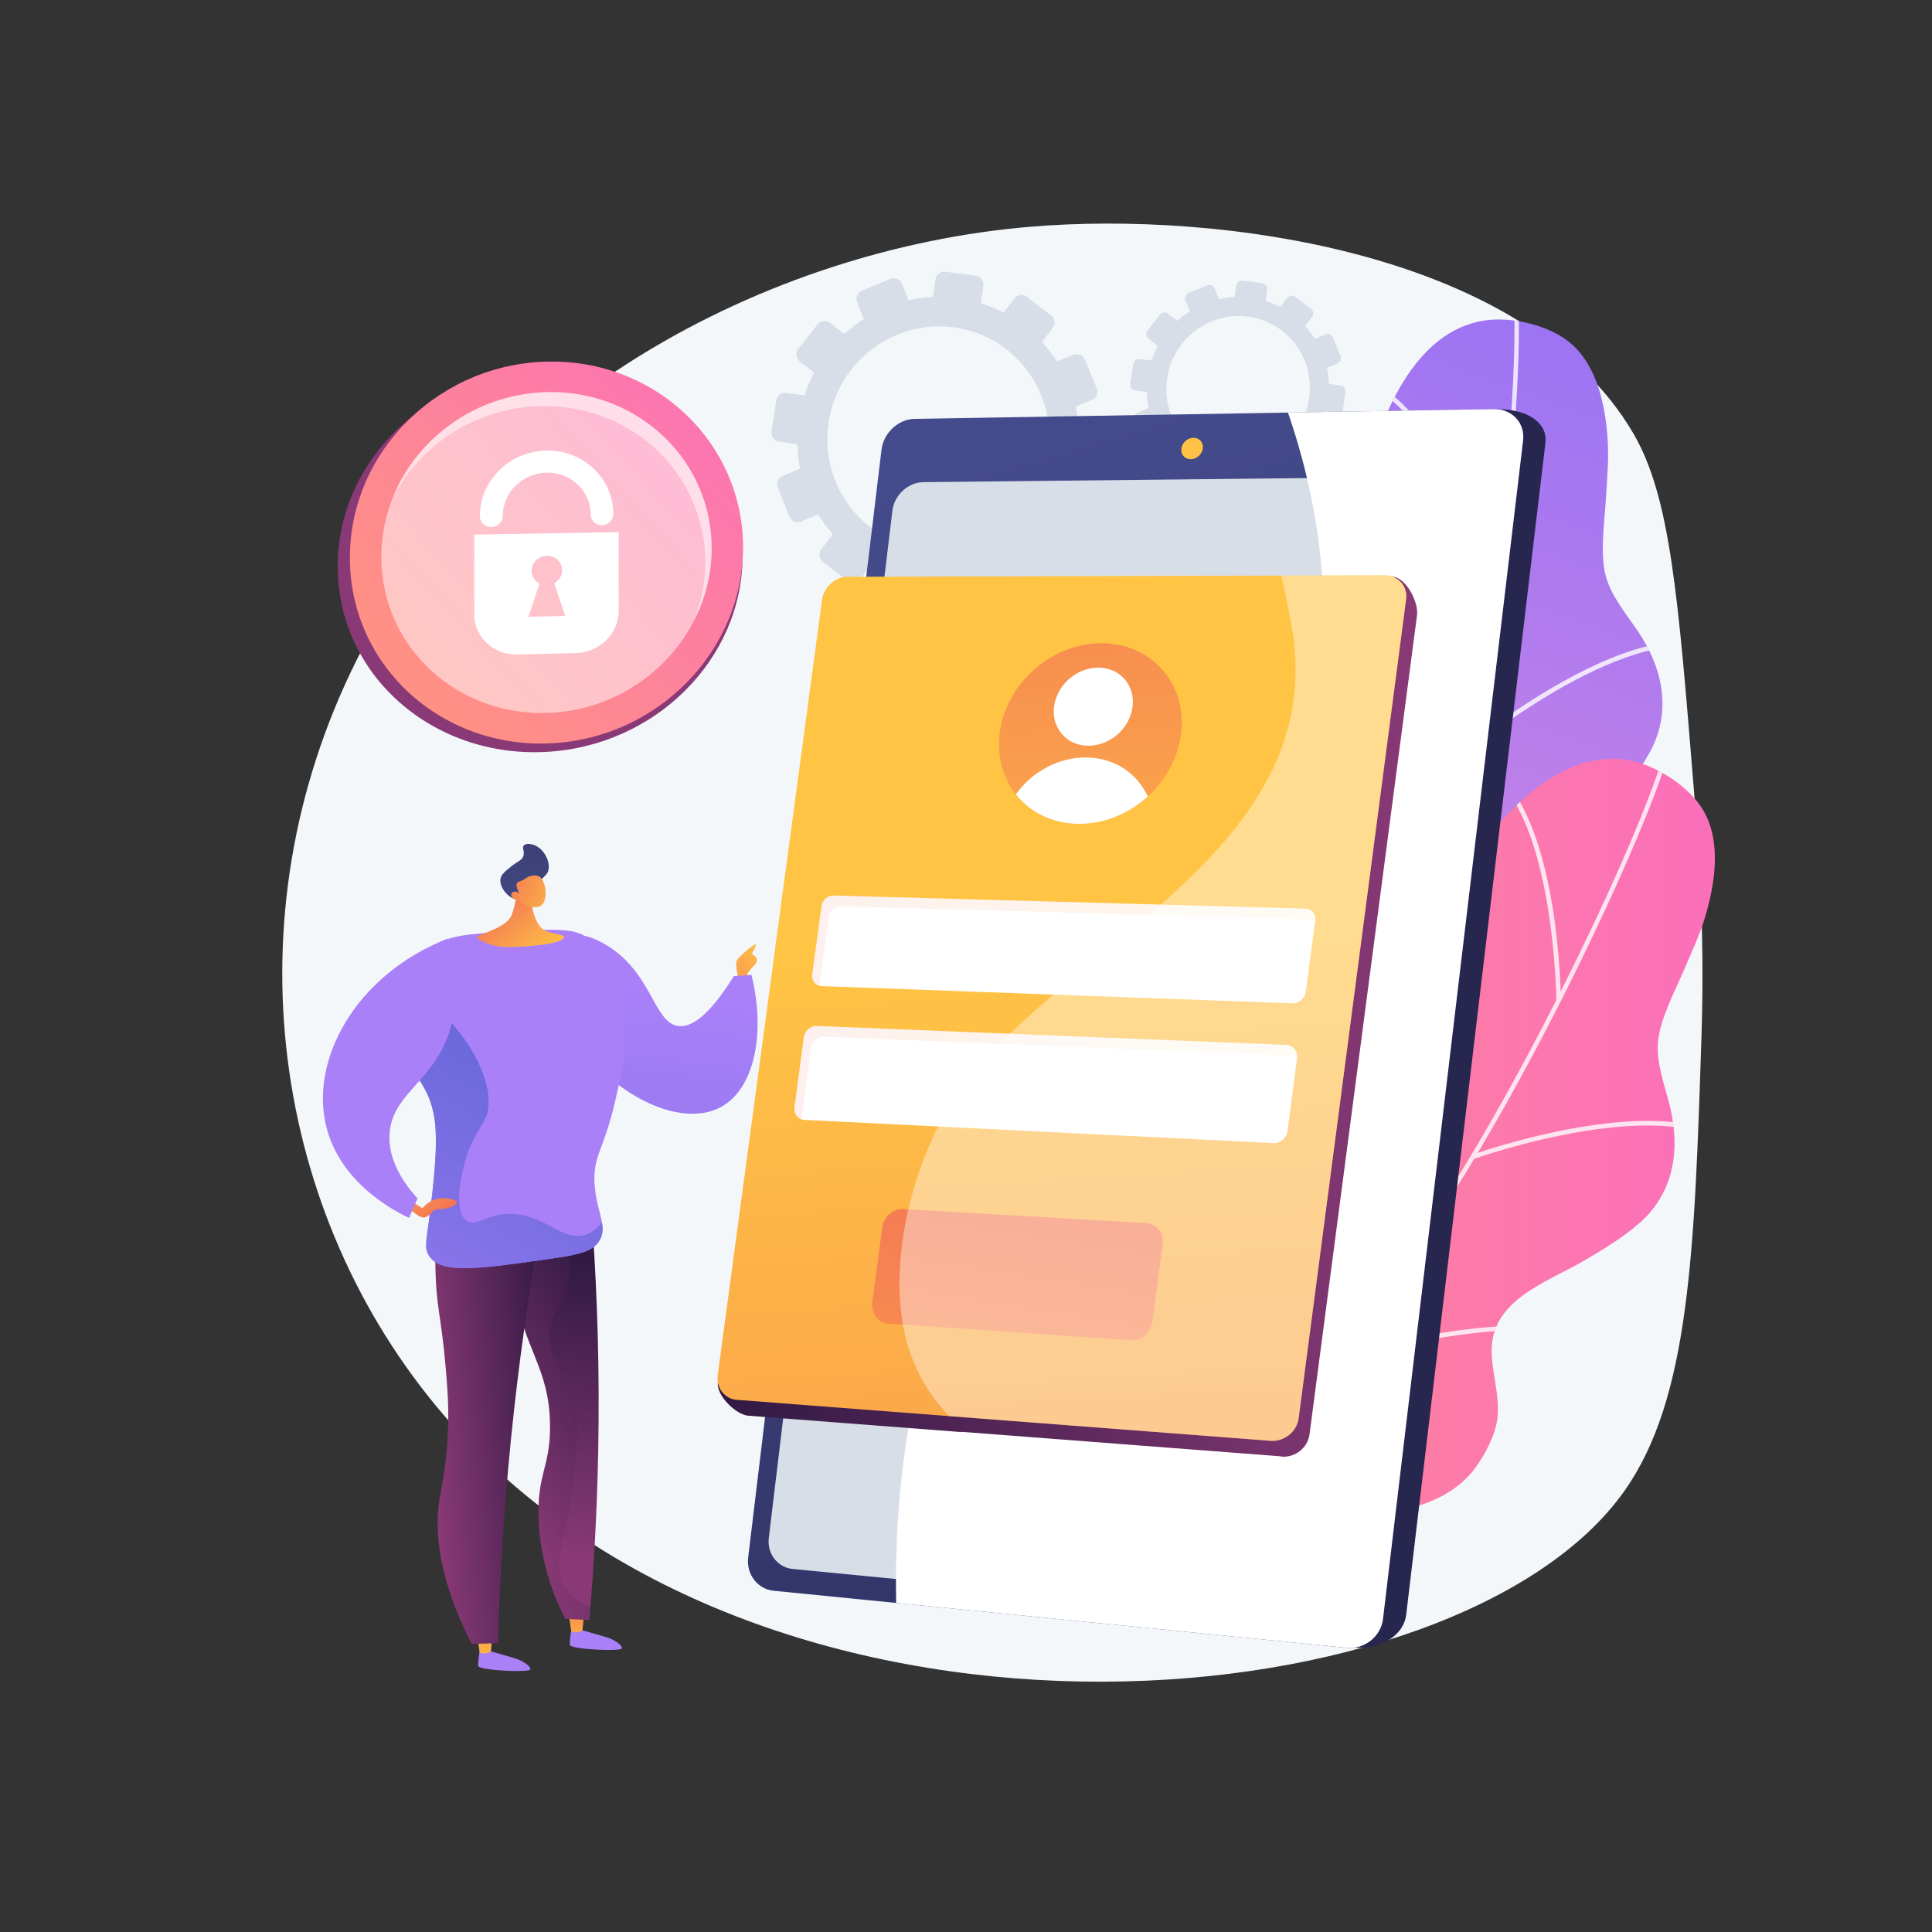 <?xml version="1.0" encoding="utf-8"?>
<!-- Generator: Adobe Illustrator 23.0.3, SVG Export Plug-In . SVG Version: 6.00 Build 0)  -->
<svg version="1.1" xmlns="http://www.w3.org/2000/svg" xmlns:xlink="http://www.w3.org/1999/xlink" x="0px" y="0px"
	 viewBox="0 0 3710 3710" style="enable-background:new 0 0 3710 3710;" xml:space="preserve">
<rect x="0" y="0" width="3710" height="3710" fill="#333333" stroke="none"/>
<style type="text/css">
	.st0{fill:#F4F7FA;}
	.st1{opacity:0.8;clip-path:url(#SVGID_3_);}
	.st2{fill:#FFFFFF;}
	.st3{opacity:0.8;clip-path:url(#SVGID_6_);}
	.st4{fill:#D8DEE8;}
	.st5{fill:url(#SVGID_7_);}
	.st6{fill:url(#SVGID_8_);}
	.st7{fill:url(#SVGID_9_);}
	.st8{fill:url(#SVGID_10_);}
	.st9{fill:url(#SVGID_11_);}
	.st10{opacity:0.5;}
	.st11{opacity:0.5;fill:#FFFFFF;}
	.st12{fill:url(#SVGID_12_);}
	.st13{fill:url(#SVGID_13_);}
	.st14{fill:url(#SVGID_14_);}
	.st15{fill:url(#SVGID_15_);}
	.st16{fill:url(#SVGID_16_);}
	.st17{fill:url(#SVGID_17_);}
	.st18{opacity:0.3;fill:url(#SVGID_18_);}
	.st19{fill:url(#SVGID_19_);}
	.st20{fill:url(#SVGID_20_);}
	.st21{fill:url(#SVGID_21_);}
	.st22{fill:url(#SVGID_22_);}
	.st23{fill:url(#SVGID_23_);}
	.st24{fill:url(#SVGID_24_);}
	.st25{fill:url(#SVGID_25_);}
	.st26{fill:url(#SVGID_26_);}
	.st27{fill:url(#SVGID_27_);}
	.st28{fill:url(#SVGID_28_);}
	.st29{fill:url(#SVGID_29_);}
	.st30{opacity:0.1;fill:url(#SVGID_30_);}
	.st31{opacity:0.1;fill:url(#SVGID_31_);}
	.st32{fill:url(#SVGID_32_);}
	.st33{fill:url(#SVGID_33_);}
	.st34{opacity:0.4;fill:#FFFFFF;}
</style>
<g id="Background">
</g>
<g id="Illustration">
	<g>
		<path class="st0" d="M3252.48,1513.54c-30.3-373.58-45.45-560.37-115.97-681.22c-201.91-346.03-788.95-428.32-1159.71-396.77
			c-496.36,42.24-1064.19,327.58-1314.14,878.5c-227.02,500.39-122.34,1066.8,219.73,1437.32
			c627.07,679.22,1920.57,557.95,2236.55,112.26c126.1-177.87,135.19-461.97,148.55-879.3
			C3273.9,1783.43,3261.38,1623.35,3252.48,1513.54z"/>
		<g>
			<g>
				<g>
					<defs>
						<path id="SVGID_1_" d="M3014.62,657.9c-32.09-26.55-80.77-41.01-121.92-43.93c-291.69-20.67-334.26,589.04-289.55,725.3
							c44.71,136.26,15.74,181.01-213.99,252.29c-229.73,71.29-119.52,208.55-91.52,288.82c28,80.27,83.45,148.08-84.02,227.84
							c-167.47,79.76-109.27,129.18-109.27,129.18s308.84,315.91,291.78,214.77c-17.06-101.14,13.85-253.86,290.75-265.47
							c119.27-5,301.91-61.89,342.35-189.6c9.42-29.74,15.97-75.16,8.81-105.94c-9.94-42.7-37.96-76.34-53.52-116.53
							c-36.26-93.65,54.69-162.23,107.03-224.83c27.33-32.68,54.64-66.19,75.56-103.45c43.45-77.36,27.18-160.32-20.13-231.63
							c-22.69-34.19-54.21-70.47-64.11-111.26c-10.63-43.81-1.36-103.67,1.16-148.74c1.98-35.35,5.35-70.56,3.36-106
							C3083.7,782.82,3068.27,702.29,3014.62,657.9z"/>
					</defs>
					<linearGradient id="SVGID_2_" gradientUnits="userSpaceOnUse" x1="2417.04" y1="2448.956" x2="3147.429" y2="476.332">
						<stop  offset="3.597120e-03" style="stop-color:#E38DDD"/>
						<stop  offset="1" style="stop-color:#9571F6"/>
					</linearGradient>
					<use xlink:href="#SVGID_1_"  style="overflow:visible;fill:url(#SVGID_2_);"/>
					<clipPath id="SVGID_3_">
						<use xlink:href="#SVGID_1_"  style="overflow:visible;"/>
					</clipPath>
					<g class="st1">
						<g>
							<path class="st2" d="M2080.06,2414.71c-2,0.72-4.27-0.13-5.28-2.06c-1.1-2.11-0.29-4.72,1.82-5.82
								c1.3-0.68,131.32-69.07,276.36-181.71c133.65-103.79,307.76-267.44,378.25-457.69c58.88-158.89,112.57-421.57,147.32-720.67
								c31.16-268.21,36.08-466.57,22.83-503.39c-0.81-2.24,0.36-4.71,2.6-5.52c2.24-0.81,4.71,0.36,5.52,2.6
								c15.49,43.08,5.66,265.91-22.38,507.31c-34.82,299.76-88.69,563.16-147.8,722.67c-71.22,192.2-246.59,357.11-381.17,461.6
								c-145.64,113.08-276.23,181.76-277.53,182.44C2080.43,2414.56,2080.25,2414.64,2080.06,2414.71z"/>
						</g>
						<g>
							<path class="st2" d="M2878.06,1098.75c-2.23,0.8-4.5,0.18-5.32-2.05c-1.08-2.95-109.82-295.5-250.04-361.55
								c-2.16-1.01-3.03-3.45-2.02-5.61c1.02-2.16,3.61-3.01,5.76-2c143.43,67.56,249.91,353.97,254.38,366.16
								c0.82,2.24-0.5,4.24-2.74,5.04C2878.08,1098.74,2878.07,1098.75,2878.06,1098.75z"/>
						</g>
						<g>
							<path class="st2" d="M2825.04,1438.02c-1.66,0.6-3.6,0.13-4.79-1.32c-1.51-1.84-1.25-4.56,0.59-6.07
								c0.8-0.66,80.86-66.33,179.64-121.44c133.47-74.46,235.76-95.25,304.02-61.78c2.14,1.05,3.02,3.63,1.97,5.77
								c-1.05,2.14-3.63,3.02-5.77,1.97c-157.06-77-471.23,179.53-474.38,182.13C2825.93,1437.61,2825.49,1437.85,2825.04,1438.02z"
								/>
						</g>
						<g>
							<path class="st2" d="M2476.48,2131.49c-0.44,0.16-0.9,0.24-1.39,0.25c-2.38,0.04-4.34-1.86-4.38-4.25
								c-0.02-1.25-2.24-126.77-28.51-259.03c-24.09-121.26-73.83-273.15-173.99-308.15c-2.25-0.79-3.44-3.25-2.65-5.49
								c0.78-2.25,3.25-3.44,5.49-2.65c83.52,29.18,143.95,135.07,179.63,314.73c26.41,133.01,28.63,259.2,28.65,260.46
								C2479.36,2129.25,2478.17,2130.88,2476.48,2131.49z"/>
						</g>
						<g>
							<path class="st2" d="M2654.71,1928.7c-1.75,0.63-3.77,0.07-4.93-1.5c-1.42-1.92-1.01-4.62,0.9-6.03
								c13.89-10.27,341.53-251.14,469.3-228.14c2.35,0.42,3.9,2.67,3.48,5.01c-0.42,2.35-2.66,3.91-5.01,3.48
								c-124.15-22.35-459.27,224.09-462.64,226.58C2655.46,1928.37,2655.09,1928.56,2654.71,1928.7z"/>
						</g>
					</g>
				</g>
			</g>
			<g>
				<g>
					<defs>
						<path id="SVGID_4_" d="M3270.63,1555.93c-21.21-35.84-62.13-65.92-99.86-82.59c-267.5-118.15-513.86,441.19-517.9,584.54
							s-46.44,175.65-286.73,165c-240.3-10.65-183.04,155.8-183.85,240.82c-0.81,85.01,28.42,167.58-156.16,185.97
							c-184.58,18.39-146.54,84.58-146.54,84.58s183.73,401.78,201.9,300.83c18.17-100.95,98.93-234.2,363.42-151.42
							c113.92,35.65,305.04,43.92,386.32-62.57c18.93-24.8,40.46-65.32,44.13-96.71c5.09-43.54-9.89-84.68-10.94-127.77
							c-2.44-100.4,106.36-134.16,176.79-175.35c36.77-21.5,73.81-43.8,106.11-71.78c67.06-58.09,79.83-141.66,59.44-224.77
							c-9.78-39.85-27.17-84.66-22.68-126.39c4.82-44.82,33.8-98.02,51.42-139.58c13.82-32.59,28.91-64.59,39.03-98.61
							C3293.37,1696.85,3306.09,1615.85,3270.63,1555.93z"/>
					</defs>
					<linearGradient id="SVGID_5_" gradientUnits="userSpaceOnUse" x1="1876.349" y1="2254.209" x2="3293.075" y2="2254.209">
						<stop  offset="0" style="stop-color:#FF9085"/>
						<stop  offset="1" style="stop-color:#FB6FBB"/>
					</linearGradient>
					<use xlink:href="#SVGID_4_"  style="overflow:visible;fill:url(#SVGID_5_);"/>
					<clipPath id="SVGID_6_">
						<use xlink:href="#SVGID_4_"  style="overflow:visible;"/>
					</clipPath>
					<g class="st3">
						<g>
							<path class="st2" d="M1796.74,2892.87c-2.12,0-3.97-1.57-4.27-3.73c-0.32-2.36,1.33-4.54,3.69-4.86
								c1.45-0.2,146.94-20.56,321.54-77.48c160.88-52.44,380.1-147.53,510.81-302.7c109.17-129.6,248.58-358.61,382.48-628.31
								c120.07-241.84,191.82-426.84,191.82-465.97c0-2.38,1.93-4.31,4.31-4.31c2.38,0,4.31,1.93,4.31,4.31
								c0,45.78-84.65,252.14-192.72,469.81c-134.2,270.29-274.02,499.93-383.61,630.03c-132.05,156.76-352.88,252.6-514.88,305.39
								c-175.31,57.13-321.44,77.57-322.9,77.77C1797.13,2892.86,1796.94,2892.87,1796.74,2892.87z"/>
						</g>
						<g>
							<path class="st2" d="M2992.95,1925.45c-2.37,0-4.3-1.8-4.31-4.17c-0.02-3.14-3.35-315.45-112.95-425.05
								c-1.68-1.68-1.68-4.39,0-6.07c1.69-1.68,4.41-1.67,6.1,0.01c112.11,112.11,115.39,418.07,115.48,431.05
								c0.02,2.38-1.9,4.23-4.29,4.23C2992.97,1925.45,2992.96,1925.45,2992.95,1925.45z"/>
						</g>
						<g>
							<path class="st2" d="M2828.26,2225.88c-1.77,0-3.43-1.1-4.06-2.86c-0.8-2.24,0.36-4.71,2.61-5.52
								c0.97-0.35,98.53-35.06,210.14-53.49c150.79-24.91,254.08-9.85,307,44.74c1.66,1.71,1.61,4.44-0.1,6.1
								c-1.71,1.66-4.44,1.61-6.1-0.1c-121.74-125.6-504.18,9.49-508.03,10.87C2829.23,2225.8,2828.74,2225.88,2828.26,2225.88z"/>
						</g>
						<g>
							<path class="st2" d="M2265.61,2760.5c-0.46,0-0.93-0.08-1.4-0.23c-2.25-0.77-3.46-3.22-2.68-5.48
								c0.4-1.19,40.79-120.05,60.82-253.4c18.36-122.26,22.95-282.02-59.46-348.85c-1.85-1.5-2.13-4.22-0.63-6.07
								c1.5-1.85,4.22-2.14,6.07-0.63c68.72,55.72,89.76,175.82,62.53,356.94c-20.15,134.1-60.76,253.6-61.17,254.8
								C2269.08,2759.37,2267.4,2760.5,2265.61,2760.5z"/>
						</g>
						<g>
							<path class="st2" d="M2501.94,2629.98c-1.86,0-3.57-1.21-4.13-3.08c-0.69-2.28,0.61-4.69,2.89-5.37
								c16.54-4.96,406.36-120.76,518.81-55.88c2.06,1.19,2.77,3.83,1.58,5.89c-1.19,2.06-3.83,2.77-5.89,1.58
								c-109.27-63.04-508.01,55.47-512.02,56.67C2502.76,2629.92,2502.35,2629.98,2501.94,2629.98z"/>
						</g>
					</g>
				</g>
			</g>
		</g>
		<g>
			<g>
				<path class="st4" d="M2373.95,548.29l-3.08,22.06c-10.23,0.47-20.29,1.79-30.08,3.99l-8.34-20.58
					c-2.27-5.61-8.7-8.28-14.35-5.95l-35.37,14.57c-5.66,2.33-8.42,8.79-6.16,14.41l8.38,20.84c-8.57,5.46-16.67,11.64-24.21,18.48
					l-17.78-13.78c-4.8-3.72-11.76-2.8-15.55,2.06l-23.76,30.4c-3.81,4.87-3,11.85,1.8,15.58l17.83,13.86
					c-4.75,8.92-8.74,18.34-11.96,28.17l-22.63-2.97c-6.08-0.8-11.74,3.51-12.64,9.63l-5.69,38.34c-0.91,6.14,3.29,11.78,9.38,12.58
					l22.7,2.98c0.27,10.35,1.4,20.53,3.41,30.44l-21.3,8.88c-5.74,2.39-8.56,9-6.3,14.75l14.19,36.06c2.27,5.78,8.78,8.51,14.54,6.1
					l21.31-8.92c5.36,8.72,11.47,16.94,18.25,24.58l-14.2,18.44c-3.84,4.99-3.02,12.13,1.84,15.95l30.44,23.88
					c4.87,3.82,11.94,2.86,15.77-2.15l14.03-18.32c8.96,4.77,18.44,8.74,28.33,11.91l-3.19,22.86c-0.87,6.26,3.4,11.99,9.54,12.79
					l38.43,5.04c6.15,0.81,11.82-3.62,12.68-9.88l3.1-22.69c10.45-0.45,20.72-1.8,30.71-4.05l8.43,20.96
					c2.34,5.82,8.89,8.57,14.63,6.14l35.84-15.19c5.72-2.43,8.46-9.1,6.11-14.9l-8.43-20.81c8.75-5.65,16.99-12.06,24.63-19.15
					l17.52,13.62c4.9,3.81,11.92,2.85,15.68-2.14l23.47-31.12c3.75-4.97,2.82-12.06-2.07-15.85l-17.36-13.46
					c4.73-9.17,8.66-18.86,11.78-28.95l21.7,2.85c6.09,0.8,11.67-3.55,12.46-9.71l4.93-38.44c0.79-6.13-3.5-11.75-9.58-12.55
					l-21.64-2.84c-0.45-10.48-1.77-20.76-3.99-30.75l20.07-8.4c5.64-2.36,8.31-8.88,5.97-14.56l-14.66-35.44
					c-2.34-5.66-8.8-8.34-14.44-5.99l-20.19,8.42c-5.5-8.63-11.72-16.77-18.63-24.3l13.34-17.41c3.71-4.85,2.8-11.78-2.02-15.49
					l-30.15-23.17c-4.82-3.7-11.73-2.79-15.45,2.04l-13.42,17.43c-8.9-4.62-18.3-8.46-28.11-11.5l2.99-21.89
					c0.82-6.02-3.39-11.55-9.42-12.34l-37.67-4.94C2380.36,538.03,2374.79,542.27,2373.95,548.29z M2241.14,726.99
					c10.89-75.76,80.42-128.87,155.37-119.04c74.95,9.83,127.59,78.97,117.52,154.83c-10.13,76.33-79.81,130.48-155.57,120.55
					C2282.68,873.39,2230.18,803.21,2241.14,726.99z"/>
			</g>
			<g>
				<path class="st4" d="M1796.33,536.34l-4.76,34.11c-15.81,0.72-31.37,2.76-46.51,6.16l-12.89-31.82
					c-3.52-8.68-13.45-12.8-22.18-9.2l-54.69,22.53c-8.75,3.61-13.02,13.58-9.52,22.29l12.96,32.22
					c-13.25,8.44-25.78,17.99-37.43,28.58l-27.5-21.31c-7.41-5.75-18.18-4.32-24.04,3.18l-36.74,47
					c-5.89,7.53-4.64,18.32,2.78,24.09l27.57,21.44c-7.34,13.79-13.52,28.36-18.49,43.55l-34.99-4.59
					c-9.39-1.23-18.14,5.43-19.55,14.89l-8.79,59.29c-1.41,9.5,5.09,18.21,14.51,19.44l35.09,4.6c0.42,16,2.16,31.75,5.28,47.07
					l-32.93,13.73c-8.88,3.7-13.24,13.91-9.74,22.81l21.94,55.75c3.51,8.93,13.58,13.16,22.48,9.43l32.95-13.79
					c8.28,13.48,17.73,26.19,28.22,38l-21.95,28.51c-5.94,7.72-4.67,18.76,2.85,24.66l47.07,36.92c7.53,5.91,18.46,4.42,24.39-3.32
					l21.69-28.32c13.85,7.38,28.52,13.52,43.81,18.42l-4.94,35.35c-1.35,9.68,5.25,18.54,14.76,19.78l59.42,7.79
					c9.5,1.25,18.28-5.6,19.6-15.28l4.8-35.08c16.16-0.69,32.04-2.78,47.48-6.26l13.03,32.41c3.62,9,13.75,13.25,22.62,9.49
					l55.42-23.48c8.85-3.75,13.08-14.07,9.44-23.05l-13.04-32.18c13.53-8.73,26.27-18.65,38.09-29.61l27.08,21.06
					c7.57,5.89,18.42,4.4,24.24-3.3l36.29-48.11c5.79-7.68,4.36-18.65-3.2-24.51l-26.84-20.8c7.32-14.19,13.39-29.17,18.21-44.76
					l33.56,4.4c9.42,1.24,18.05-5.49,19.27-15.01l7.62-59.44c1.22-9.48-5.42-18.17-14.81-19.4l-33.46-4.39
					c-0.69-16.2-2.73-32.1-6.17-47.54l31.04-12.99c8.73-3.65,12.86-13.73,9.22-22.51l-22.67-54.8c-3.62-8.75-13.61-12.89-22.32-9.26
					l-31.21,13.01c-8.5-13.35-18.13-25.93-28.8-37.56l20.62-26.92c5.74-7.49,4.34-18.21-3.13-23.95l-46.62-35.82
					c-7.45-5.72-18.14-4.31-23.89,3.16l-20.76,26.95c-13.77-7.14-28.3-13.08-43.46-17.79l4.63-33.85
					c1.27-9.31-5.25-17.85-14.56-19.07l-58.25-7.64C1806.23,520.47,1797.63,527.03,1796.33,536.34z M1590.98,812.62
					c16.83-117.14,124.34-199.26,240.22-184.06c115.88,15.2,197.27,122.1,181.71,239.4c-15.66,118.01-123.39,201.75-240.54,186.38
					C1655.21,1038.98,1574.04,930.47,1590.98,812.62z"/>
			</g>
		</g>
		<g>
			
				<linearGradient id="SVGID_7_" gradientUnits="userSpaceOnUse" x1="1235.958" y1="1920.227" x2="817.778" y2="1965.846" gradientTransform="matrix(-1 0 0 1 3475.882 0)">
				<stop  offset="0" style="stop-color:#444B8C"/>
				<stop  offset="0.996" style="stop-color:#26264F"/>
			</linearGradient>
			<path class="st5" d="M1740.6,866.64l-254.76,2117.54c-3.82,31.75,18.06,60.21,48.72,63.25l1061.12,116.5
				c65,4.04,100.59-29.17,104.61-62.93l267.47-2251.3c3.99-33.57-27.9-63.98-93.18-63.98l-1070.77,22.55
				C1772.79,808.79,1744.4,835.06,1740.6,866.64z"/>
			
				<linearGradient id="SVGID_8_" gradientUnits="userSpaceOnUse" x1="1604.414" y1="866.121" x2="570.376" y2="4386.421" gradientTransform="matrix(-1 0 0 1 3475.882 0)">
				<stop  offset="0" style="stop-color:#444B8C"/>
				<stop  offset="0.996" style="stop-color:#26264F"/>
			</linearGradient>
			<path class="st6" d="M1692.84,862.99l-256.16,2128.13c-3.84,31.91,18.12,60.52,48.88,63.58l1100.08,109.53
				c34.49,3.43,66.1-21.52,70.13-55.45l268.97-2262.93c4.01-33.75-21.32-60.87-56.19-60.28l-1112.28,18.77
				C1725.17,804.86,1696.66,831.25,1692.84,862.99z"/>
			<path class="st4" d="M1713.71,980.38l-237.43,1973.2c-3.59,29.81,16.98,56.49,45.77,59.29l1034.59,100.57
				c32.06,3.12,61.44-20.17,65.2-51.76l248.57-2090.42c3.74-31.42-19.78-56.85-52.17-56.5l-1045.21,11.13
				C1743.95,926.19,1717.28,950.71,1713.71,980.38z"/>
			
				<linearGradient id="SVGID_9_" gradientUnits="userSpaceOnUse" x1="1216.935" y1="779.413" x2="1.66" y2="4070.784" gradientTransform="matrix(-1 0 0 1 3475.882 0)">
				<stop  offset="0" style="stop-color:#FFC444"/>
				<stop  offset="0.996" style="stop-color:#F36F56"/>
			</linearGradient>
			<path class="st7" d="M2268.51,861.53c-1.36,11.33,6.77,20.4,18.17,20.25c11.41-0.14,21.77-9.46,23.13-20.81
				c1.36-11.35-6.8-20.42-18.21-20.25C2280.2,840.89,2269.87,850.2,2268.51,861.53z"/>
			<g>
				<path class="st2" d="M1892.58,2304.91c211.8-391.59,528.21-508.81,623.47-912.39c51.49-218.15,16.41-426.95-42.68-600.29
					l395.19-6.67c34.87-0.59,60.2,26.54,56.19,60.28l-268.97,2262.93c-4.03,33.94-35.64,58.89-70.13,55.45l-864.77-86.1
					C1714.47,2727.25,1798.17,2479.47,1892.58,2304.91z"/>
			</g>
		</g>
		<g>
			<g>
				
					<linearGradient id="SVGID_10_" gradientUnits="userSpaceOnUse" x1="8458.503" y1="8297.208" x2="7627.249" y2="9081.052" gradientTransform="matrix(-1 0 0 -1 99.948 18234.434)">
					<stop  offset="0" style="stop-color:#311944"/>
					<stop  offset="1" style="stop-color:#893976"/>
				</linearGradient>
				<path class="st8" d="M648.41,1087.57c0-208.08,181.51-376.73,399.33-376.71c211.38,0.02,378.2,159.8,378.2,356.87
					c0,197.07-166.82,365.36-378.2,376.17C829.92,1455.04,648.41,1295.65,648.41,1087.57z"/>
			</g>
			<g>
				<linearGradient id="SVGID_11_" gradientUnits="userSpaceOnUse" x1="796.77" y1="1290.068" x2="1462.882" y2="685.589">
					<stop  offset="0" style="stop-color:#FF9085"/>
					<stop  offset="1" style="stop-color:#FB6FBB"/>
				</linearGradient>
				<path class="st9" d="M671.89,1070.98c0-208.08,176.26-376.73,387.77-376.71c205.26,0.02,367.26,159.8,367.26,356.87
					c0,197.07-162,365.36-367.26,376.17C848.15,1438.45,671.89,1279.05,671.89,1070.98z"/>
			</g>
			<g class="st10">
				<path class="st2" d="M732.24,1069.39c0-174.82,148.08-316.52,325.79-316.49c172.45,0.02,308.56,134.26,308.56,299.83
					c0,165.57-136.1,306.96-308.56,316.04C880.32,1378.13,732.24,1244.21,732.24,1069.39z"/>
			</g>
			<path class="st11" d="M1045.79,779.76c172.45,0.02,308.56,134.26,308.56,299.83c0,39.37-7.77,77.34-21.82,112.52
				c21.76-42.36,34.06-89.77,34.06-139.38c0-165.57-136.1-299.81-308.56-299.83c-137.06-0.01-256.42,84.31-303.89,203.07
				C807.9,851.55,919.32,779.75,1045.79,779.76z"/>
			<g>
				<path class="st2" d="M910.68,1026.6v152.58c0,44.11,37.11,78.91,82.75,77.72l113.17-2.95c45.09-1.18,81.53-37.51,81.53-81.16
					v-150.97L910.68,1026.6z M1014.91,1184.34l21.03-63.73c-9.01-4.65-15.11-13.81-15.11-24.48c0-15.66,13.14-28.61,29.32-28.91
					c16.16-0.31,29.25,12.11,29.25,27.74c0,10.65-6.08,20.04-15.06,25.06l20.95,62.68L1014.91,1184.34z"/>
				<path class="st2" d="M1155.97,1008.59c-12.01,0.2-21.75-9.09-21.75-20.76c0-44.85-37.65-80.85-84.08-80.25
					c-46.59,0.6-84.62,37.81-84.62,82.94c0,11.74-9.87,21.42-22.06,21.63c-12.2,0.2-22.1-9.16-22.1-20.92
					c0-68.69,57.93-125.23,128.79-126.02c70.48-0.79,127.53,53.91,127.53,121.94C1177.68,998.79,1167.97,1008.39,1155.97,1008.59z"
					/>
			</g>
		</g>
		<g>
			
				<linearGradient id="SVGID_12_" gradientUnits="userSpaceOnUse" x1="-617.459" y1="1815.681" x2="-485.459" y2="1950.037" gradientTransform="matrix(-1 0 0 1 854.197 0)">
				<stop  offset="0" style="stop-color:#FFC444"/>
				<stop  offset="0.996" style="stop-color:#F36F56"/>
			</linearGradient>
			<path class="st12" d="M1418.08,1878.86c0,0-7.7-28.86-2.24-36.24c5.45-7.38,38.8-36.88,35.6-27.26
				c-3.21,9.62-8.02,16.03-8.02,16.03s17.96,8.34,6.41,20.84c-11.54,12.51-15.4,15.39-16.04,26.62
				C1433.15,1890.08,1425.78,1893.93,1418.08,1878.86z"/>
			
				<linearGradient id="SVGID_13_" gradientUnits="userSpaceOnUse" x1="-290.269" y1="3091.916" x2="-291.381" y2="2793.848" gradientTransform="matrix(-1 0 0 1 854.197 0)">
				<stop  offset="0" style="stop-color:#AA80F9"/>
				<stop  offset="0.996" style="stop-color:#6165D7"/>
			</linearGradient>
			<path class="st13" d="M1097.72,3124.63c0,0-4.08,24.96-3.56,33.84c0.52,8.88,99.1,13.43,100.09,6.77
				c1-6.66-16.29-17.24-28.46-20.97c-12.17-3.74-47.79-13.7-47.79-13.7L1097.72,3124.63z"/>
			
				<linearGradient id="SVGID_14_" gradientUnits="userSpaceOnUse" x1="-3360.629" y1="3401.661" x2="-3358.788" y2="3246.999" gradientTransform="matrix(-0.997 0.08 0.08 0.997 -2506.732 65.436)">
				<stop  offset="0" style="stop-color:#FFC444"/>
				<stop  offset="0.996" style="stop-color:#F36F56"/>
			</linearGradient>
			<path class="st14" d="M1121.65,3099.74l-3.14,31.04c0,0-11.45,7.57-21.54,1.73l-5.05-33.78L1121.65,3099.74z"/>
			
				<linearGradient id="SVGID_15_" gradientUnits="userSpaceOnUse" x1="-114.539" y1="3091.26" x2="-115.651" y2="2793.192" gradientTransform="matrix(-1 0 0 1 854.197 0)">
				<stop  offset="0" style="stop-color:#AA80F9"/>
				<stop  offset="0.996" style="stop-color:#6165D7"/>
			</linearGradient>
			<path class="st15" d="M921.84,3165.09c0,0-4.08,24.96-3.56,33.84c0.52,8.88,99.1,13.42,100.09,6.77
				c1-6.65-16.29-17.24-28.46-20.97c-12.17-3.73-47.79-13.7-47.79-13.7L921.84,3165.09z"/>
			
				<linearGradient id="SVGID_16_" gradientUnits="userSpaceOnUse" x1="-3181.789" y1="3403.787" x2="-3179.947" y2="3249.123" gradientTransform="matrix(-0.997 0.08 0.08 0.997 -2506.732 65.436)">
				<stop  offset="0" style="stop-color:#FFC444"/>
				<stop  offset="0.996" style="stop-color:#F36F56"/>
			</linearGradient>
			<path class="st16" d="M945.77,3140.21l-3.14,31.04c0,0-11.45,7.57-21.54,1.73l-5.05-33.78L945.77,3140.21z"/>
			
				<linearGradient id="SVGID_17_" gradientUnits="userSpaceOnUse" x1="-255.353" y1="2411.627" x2="-146.099" y2="2970.185" gradientTransform="matrix(-1 0 0 1 854.197 0)">
				<stop  offset="0" style="stop-color:#311944"/>
				<stop  offset="1" style="stop-color:#893976"/>
			</linearGradient>
			<path class="st17" d="M1103.76,2289.49c11.39,23.1,22.79,46.2,34.18,69.3c9.16,131.83,13.72,275.19,10.79,428.5
				c-2.18,114.06-8.27,222.11-17.03,323.53c-15.45-0.71-30.9-1.42-46.35-2.13c-22.34-44.34-48.71-111.51-51.14-194.43
				c-2.53-86.49,23.69-97.98,22.03-180.79c-2.16-107.34-47.17-135.97-71.15-265.09c-9.17-49.38-15.34-113.87-8.01-192.11
				C1019.32,2280.68,1061.54,2285.08,1103.76,2289.49z"/>
			
				<linearGradient id="SVGID_18_" gradientUnits="userSpaceOnUse" x1="-3449.794" y1="2904.252" x2="-3285.126" y2="2904.252" gradientTransform="matrix(-0.997 0.08 0.08 0.997 -2506.732 65.436)">
				<stop  offset="0" style="stop-color:#311944"/>
				<stop  offset="1" style="stop-color:#893976"/>
			</linearGradient>
			<path class="st18" d="M977.1,2276.27c22.8,2.38,45.6,4.76,68.41,7.14c41.05,71.43,52.51,145.77,45.3,178.66
				c-10.19,46.53-37.15,61.43-35.66,108.14c1.47,46.22,28.7,58.21,45.97,112.68c11.96,37.72,8.8,72.4,2,140.22
				c-13.7,136.61-46.69,178.39-19.06,223.18c7.85,12.73,22,27.88,49.72,39.45c-0.68,8.38-1.35,16.78-2.06,25.07
				c-15.45-0.7-30.9-1.42-46.35-2.13c-22.34-44.34-48.71-111.51-51.14-194.43c-2.53-86.49,23.69-97.98,22.03-180.79
				c-2.16-107.34-47.17-135.97-71.15-265.08C975.94,2419.01,969.76,2354.52,977.1,2276.27z"/>
			
				<linearGradient id="SVGID_19_" gradientUnits="userSpaceOnUse" x1="-3356.829" y1="2927.774" x2="-3106.848" y2="2927.774" gradientTransform="matrix(-0.997 0.08 0.08 0.997 -2506.732 65.436)">
				<stop  offset="0" style="stop-color:#311944"/>
				<stop  offset="1" style="stop-color:#893976"/>
			</linearGradient>
			<path class="st19" d="M1042.46,2331.08c-21.39,116.64-40.28,241.47-55.02,373.86c-17.8,159.85-27.3,310.55-31.03,450.46
				c-16.96,0.48-33.91,0.96-50.87,1.44c-66.82-132.19-70.9-221.81-61.27-280.16c3.71-22.48,13.8-66.57,16.1-132.47
				c1.6-45.93-1.33-80.89-4.99-122.91c-8.02-92.13-17.76-112.24-19.16-182.71c-1.32-66.14-1.59-99.6,17.29-119.13
				C903.25,2267.99,1032.64,2326.52,1042.46,2331.08z"/>
			
				<linearGradient id="SVGID_20_" gradientUnits="userSpaceOnUse" x1="-415.909" y1="1893.185" x2="-231.553" y2="3077.159" gradientTransform="matrix(-1 0 0 1 854.197 0)">
				<stop  offset="0" style="stop-color:#AA80F9"/>
				<stop  offset="0.996" style="stop-color:#6165D7"/>
			</linearGradient>
			<path class="st20" d="M1409.21,1874.41c11.28-0.79,22.55-1.57,33.83-2.36c26.6,107.51,7.52,211.79-52.52,250.14
				c-93.81,59.92-268.16-52.97-305.94-175.9c-16.58-53.96-12.81-131.82,20.34-146.95c9.2-4.2,23.48-4.85,54.41,12.51
				c92.37,51.86,94.8,149.88,141.76,158.18C1321.95,1973.73,1355.66,1960.41,1409.21,1874.41z"/>
			
				<linearGradient id="SVGID_21_" gradientUnits="userSpaceOnUse" x1="-3124.057" y1="3387.788" x2="-2939.702" y2="4571.762" gradientTransform="matrix(-0.997 0.08 0.08 0.997 -2506.732 65.436)">
				<stop  offset="0" style="stop-color:#AA80F9"/>
				<stop  offset="0.996" style="stop-color:#6165D7"/>
			</linearGradient>
			<path class="st21" d="M1150.93,2382.44c16.25-26.96-4.16-52.96-8.8-104.03c-5.26-57.89,17.04-67.53,39.09-163.46
				c14.67-63.8,28.74-125.05,11.94-196.75c-8.05-34.36-21.71-92.64-69.95-120.79c-24.89-14.53-58.88-13.07-125.83-9.57
				c-82.8,4.33-124.19,6.49-155.07,22.75c-4.52,2.38-98.44,53.47-104.91,136.75c-6.58,84.76,85.72,96.15,98.03,209.18
				c5.53,50.74-4.32,128.78-10.71,179.39c-6.13,48.6-10.36,61.04-0.76,75.76c23.12,35.47,93.89,25.36,235.43,5.15
				C1114.91,2408.88,1138.8,2402.56,1150.93,2382.44z"/>
			
				<linearGradient id="SVGID_22_" gradientUnits="userSpaceOnUse" x1="-2854.43" y1="2957.444" x2="-3412.332" y2="2156.495" gradientTransform="matrix(-0.997 0.08 0.08 0.997 -2506.732 65.436)">
				<stop  offset="0" style="stop-color:#AA80F9"/>
				<stop  offset="0.996" style="stop-color:#6165D7"/>
			</linearGradient>
			<path class="st22" d="M935.57,2138.33c-5.99,22.03-27.51,38.48-42.49,92.07c-3.23,11.57-26.28,93.96,3.61,114.24
				c17.26,11.71,32.76-10.48,74.66-13.38c72.6-5.02,107.19,56,154.62,39.33c8.23-2.9,19.09-9.06,29.94-23.22
				c2.16,12.76,1.79,23.85-4.97,35.08c-12.12,20.12-36.02,26.44-91.54,34.37c-141.54,20.21-212.31,30.32-235.43-5.15
				c-9.59-14.71-5.37-27.16,0.76-75.76c6.39-50.62,16.24-128.66,10.71-179.39c-12.31-113.03-104.62-124.42-98.03-209.18
				c1.76-22.66,10.09-42.83,21.24-60.4C875.73,1934.32,954.38,2069.1,935.57,2138.33z"/>
			
				<linearGradient id="SVGID_23_" gradientUnits="userSpaceOnUse" x1="104.883" y1="2202.505" x2="1.092" y2="2342.714" gradientTransform="matrix(-1 0 0 1 854.197 0)">
				<stop  offset="0" style="stop-color:#FFC444"/>
				<stop  offset="0.996" style="stop-color:#F36F56"/>
			</linearGradient>
			<path class="st23" d="M787.67,2305.05l23.43,14.96c4.21-4.86,13.95-14.66,29.15-18c17.13-3.77,36.8,1.64,37.25,7.1
				c0.37,4.38-11.61,8.8-13.46,9.48c-14.95,5.52-26.04,0.93-32.08,6.94c-2.14,2.13-4.8,6.08-10.93,9.74
				c-1.61,0.96-3.29,1.81-4.18,2.16c-9.98,3.88-27.09-13.49-28.56-15.01L787.67,2305.05z"/>
			
				<linearGradient id="SVGID_24_" gradientUnits="userSpaceOnUse" x1="-2908.2" y1="3354.178" x2="-2723.844" y2="4538.155" gradientTransform="matrix(-0.997 0.08 0.08 0.997 -2506.732 65.436)">
				<stop  offset="0" style="stop-color:#AA80F9"/>
				<stop  offset="0.996" style="stop-color:#6165D7"/>
			</linearGradient>
			<path class="st24" d="M856.89,1997.79c16.95-40.59,28.69-102.74,1.92-195.03c-176.38,69.5-266.33,234.26-231.21,364.86
				c28.95,107.67,134.29,160.11,157.79,171.15c5.47-12.45,10.94-24.89,16.4-37.33c-27.23-30.32-57.92-75.16-53.58-126.33
				C754.23,2104.17,822.58,2079.96,856.89,1997.79z"/>
			
				<linearGradient id="SVGID_25_" gradientUnits="userSpaceOnUse" x1="-4587.467" y1="5266.153" x2="-4587.467" y2="5106.666" gradientTransform="matrix(-0.779 0.626 0.626 0.779 -5831.114 622.205)">
				<stop  offset="0" style="stop-color:#FFC444"/>
				<stop  offset="0.996" style="stop-color:#F36F56"/>
			</linearGradient>
			<path class="st25" d="M993.04,1704.34c0,0-1.39,30.85-10.97,53.96c-8.66,20.88-54.18,34.01-63.41,38.67
				c-9.23,4.66,17.29,18.29,43.92,20.96c26.63,2.68,102.67-3.37,116.38-13.46c13.71-10.09-11.02-9.33-30.02-16.31
				c-19.01-6.98-30-44.15-26.64-61.02C1025.65,1710.26,993.04,1704.34,993.04,1704.34z"/>
			
				<linearGradient id="SVGID_26_" gradientUnits="userSpaceOnUse" x1="-3324.529" y1="2014.099" x2="-3391.238" y2="1844.669" gradientTransform="matrix(-0.997 0.08 0.08 0.997 -2506.732 65.436)">
				<stop  offset="0" style="stop-color:#444B8C"/>
				<stop  offset="0.996" style="stop-color:#3E4177"/>
			</linearGradient>
			<path class="st26" d="M1035.16,1693.15c13.82-13.58,15.75-15.16,17.25-19.85c6.04-18.83-8.57-44.63-27.73-50.98
				c-1-0.33-13.85-4.44-18.75,1.13c-4.17,4.73,1.96,11.27-0.95,20.4c-2.73,8.54-10.13,9.18-23.86,20.38
				c-11.31,9.22-18.33,14.96-19.95,23.03c-3.34,16.63,16.79,40.73,34.61,40.08C1002.19,1727.1,1003.93,1723.83,1035.16,1693.15z"/>
			<g>
				
					<linearGradient id="SVGID_27_" gradientUnits="userSpaceOnUse" x1="-4700.203" y1="5220.19" x2="-4625.636" y2="5075.201" gradientTransform="matrix(-0.779 0.626 0.626 0.779 -5831.114 622.205)">
					<stop  offset="0" style="stop-color:#FFC444"/>
					<stop  offset="0.996" style="stop-color:#F36F56"/>
				</linearGradient>
				<path class="st27" d="M997.53,1729.9c0,0,14.69,16.63,37.06,11.13c20.03-4.92,14.92-50.9,0.26-58.24
					c-4.89-2.45-13.78-2.25-20.46,0.97c-3.95,1.9-5.05,3.88-11.56,6.86c-6,2.75-7.91,2.37-9.52,4.31
					c-2.02,2.42-2.89,7.64,3.44,20.22c-4.56-3.23-9.47-3.91-12.48-1.77c-0.48,0.34-1.7,1.54-2.23,3.11
					C980.12,1722.19,986.04,1727.98,997.53,1729.9z"/>
			</g>
		</g>
		<g>
			<linearGradient id="SVGID_28_" gradientUnits="userSpaceOnUse" x1="1378.382" y1="1952.347" x2="2721.432" y2="1952.347">
				<stop  offset="0" style="stop-color:#311944"/>
				<stop  offset="1" style="stop-color:#893976"/>
			</linearGradient>
			<path class="st28" d="M2672.79,1107.36l5.17,27.91l0,0l-106.43,0.25l-923.6,2.19c-23.76,0.06-45.61,19.7-48.87,43.87
				l-220.48,1473.53c-3.28,24.39,34.68,61.62,58.3,63.44l409.75,31.49v-0.5l612.92,47.02c0.01,0,0.02,0,0.03,0l1.48,0.62
				c26.17,2.02,50.18-16.97,53.58-42.73c0-0.01,0,0.11,0,0.1l206.48-1573.25C2724.48,1155.78,2699.11,1107.29,2672.79,1107.36z"/>
			<g>
				<linearGradient id="SVGID_29_" gradientUnits="userSpaceOnUse" x1="2194.913" y1="4593.884" x2="2034.771" y2="1819.971">
					<stop  offset="3.597000e-03" style="stop-color:#F36F56"/>
					<stop  offset="1" style="stop-color:#FFC444"/>
				</linearGradient>
				<path class="st29" d="M2493.76,2723.79c-3.38,25.77-27.38,45.03-53.55,43.02l-1025.24-78.72
					c-23.61-1.81-40.04-23.05-36.76-47.44l200.43-1489.2c3.25-24.17,25.1-43.81,48.84-43.88l1031.03-2.84
					c26.31-0.07,44.97,20.56,41.63,46.08L2493.76,2723.79z"/>
				<path class="st2" d="M2507.38,1904.81c-1.68,12.76-13.6,22.28-26.62,21.8l-902.33-32.93c-11.91-0.43-20.29-10.24-18.65-22.43
					l17.74-131.49c1.64-12.18,12.51-20.42,24.43-20.09l903.12,25.08c13.04,0.36,22.27,9.57,20.6,22.32L2507.38,1904.81z"/>
				<path class="st2" d="M2472.43,2171.99c-1.68,12.78-13.61,23.7-26.63,23.05l-901.65-44.54c-11.9-0.59-20.18-11.98-18.54-24.18
					l17.88-134.03c1.64-12.19,12.61-22.64,24.52-22.16l902.2,36.39c13.02,0.53,22.23,12.31,20.55,25.08L2472.43,2171.99z"/>
				<linearGradient id="SVGID_30_" gradientUnits="userSpaceOnUse" x1="1559.553" y1="1806.292" x2="2525.863" y2="1806.292">
					<stop  offset="3.597000e-03" style="stop-color:#F36F56"/>
					<stop  offset="1" style="stop-color:#FFC444"/>
				</linearGradient>
				<path class="st30" d="M2525.73,1766.55c-2.14-0.69-4.44-1.07-6.89-1.14l-903.14-25.07c-11.91-0.34-22.79,7.92-24.41,20.07
					l-17.77,131.49c-0.04,0.34-0.07,0.66-0.1,1c-9.16-2.58-15.05-11.26-13.67-21.66l17.77-131.49c1.62-12.15,12.5-20.42,24.41-20.07
					l903.14,25.07C2517.88,1745.13,2527.08,1754.05,2525.73,1766.55z"/>
				<linearGradient id="SVGID_31_" gradientUnits="userSpaceOnUse" x1="1525.394" y1="2059.809" x2="2490.956" y2="2059.809">
					<stop  offset="3.597000e-03" style="stop-color:#F36F56"/>
					<stop  offset="1" style="stop-color:#FFC444"/>
				</linearGradient>
				<path class="st31" d="M2490.96,2028.64c-2.17-0.86-4.51-1.38-6.99-1.48l-902.18-36.4c-11.91-0.48-22.9,9.99-24.52,22.18
					l-17.91,134.04c-0.1,0.86-0.17,1.69-0.17,2.55c-9.16-2.96-14.98-12.81-13.6-23.21l17.91-134.04
					c1.62-12.19,12.6-22.66,24.52-22.18l902.18,36.4C2482.25,2007.02,2490.99,2017.07,2490.96,2028.64z"/>
				<linearGradient id="SVGID_32_" gradientUnits="userSpaceOnUse" x1="1999.992" y1="2153.411" x2="1784.146" y2="3522.196">
					<stop  offset="3.597000e-03" style="stop-color:#F36F56"/>
					<stop  offset="1" style="stop-color:#FFC444"/>
				</linearGradient>
				<path class="st32" d="M2232.64,2388.54c2.66-20.17-11.6-38.75-31.87-39.92l-466.75-26.8c-19.33-1.11-37.18,15.17-39.81,34.81
					l-19.26,145.18c-2.63,19.67,10.78,38.49,30.1,39.81l466.51,31.92c20.26,1.39,38.92-15.72,41.59-35.92L2232.64,2388.54z"/>
				<g>
					<linearGradient id="SVGID_33_" gradientUnits="userSpaceOnUse" x1="2070.993" y1="728.26" x2="2117.091" y2="2100.943">
						<stop  offset="3.597000e-03" style="stop-color:#F36F56"/>
						<stop  offset="1" style="stop-color:#FFC444"/>
					</linearGradient>
					<path class="st33" d="M2267.88,1410.4c-6.15,46.41-29.99,88.3-63.89,119.11c-36.53,33.23-84.65,53.45-134.69,52.48
						c-49.79-0.96-91.7-22.71-118.61-56.68c-24.82-31.31-36.98-73.03-30.89-118.66c12.67-94.93,99.89-171.67,195.6-171.44
						C2212.03,1235.43,2280.67,1313.85,2267.88,1410.4z"/>
					<g>
						<path class="st2" d="M2174.81,1357.65c-5.52,41.58-43.9,74.9-85.57,74.4c-41.5-0.5-70.56-34.37-65.07-75.65
							c5.5-41.27,43.49-74.56,85.01-74.37C2150.88,1282.23,2180.33,1316.08,2174.81,1357.65z"/>
						<path class="st2" d="M2204,1529.52c-36.53,33.23-84.65,53.45-134.69,52.48c-49.79-0.96-91.7-22.71-118.61-56.68
							c30.8-42.91,81.6-71.45,135.55-70.75C2140.49,1455.27,2184.21,1485.33,2204,1529.52z"/>
					</g>
				</g>
				<path class="st34" d="M2700.13,1150.81l-206.37,1572.98c-3.38,25.76-28.91,44.91-55.07,42.9l-615.77-47.28
					c-29.25-29.95-53.34-65.89-70.53-109.02c-8.44-21.15-14.62-43.97-18.73-67.97c-11.43-66.42-7-141.92,9.67-216.03
					c12.82-57.05,32.92-113.37,58.65-164.19c20.58-40.63,44.78-77.78,71.81-109c19.46-22.47,40.51-44.3,62.71-65.71
					c26.77-25.84,55.22-51.06,84.57-76.05c68.39-58.27,141.62-115.24,209.42-175.4c156.44-138.78,283.36-293.85,252.82-515.11
					c-0.98-6.97-10.51-60.34-22.69-115.66l196.36-0.54C2683.28,1104.66,2703.48,1125.29,2700.13,1150.81z"/>
			</g>
		</g>
	</g>
</g>
</svg>
